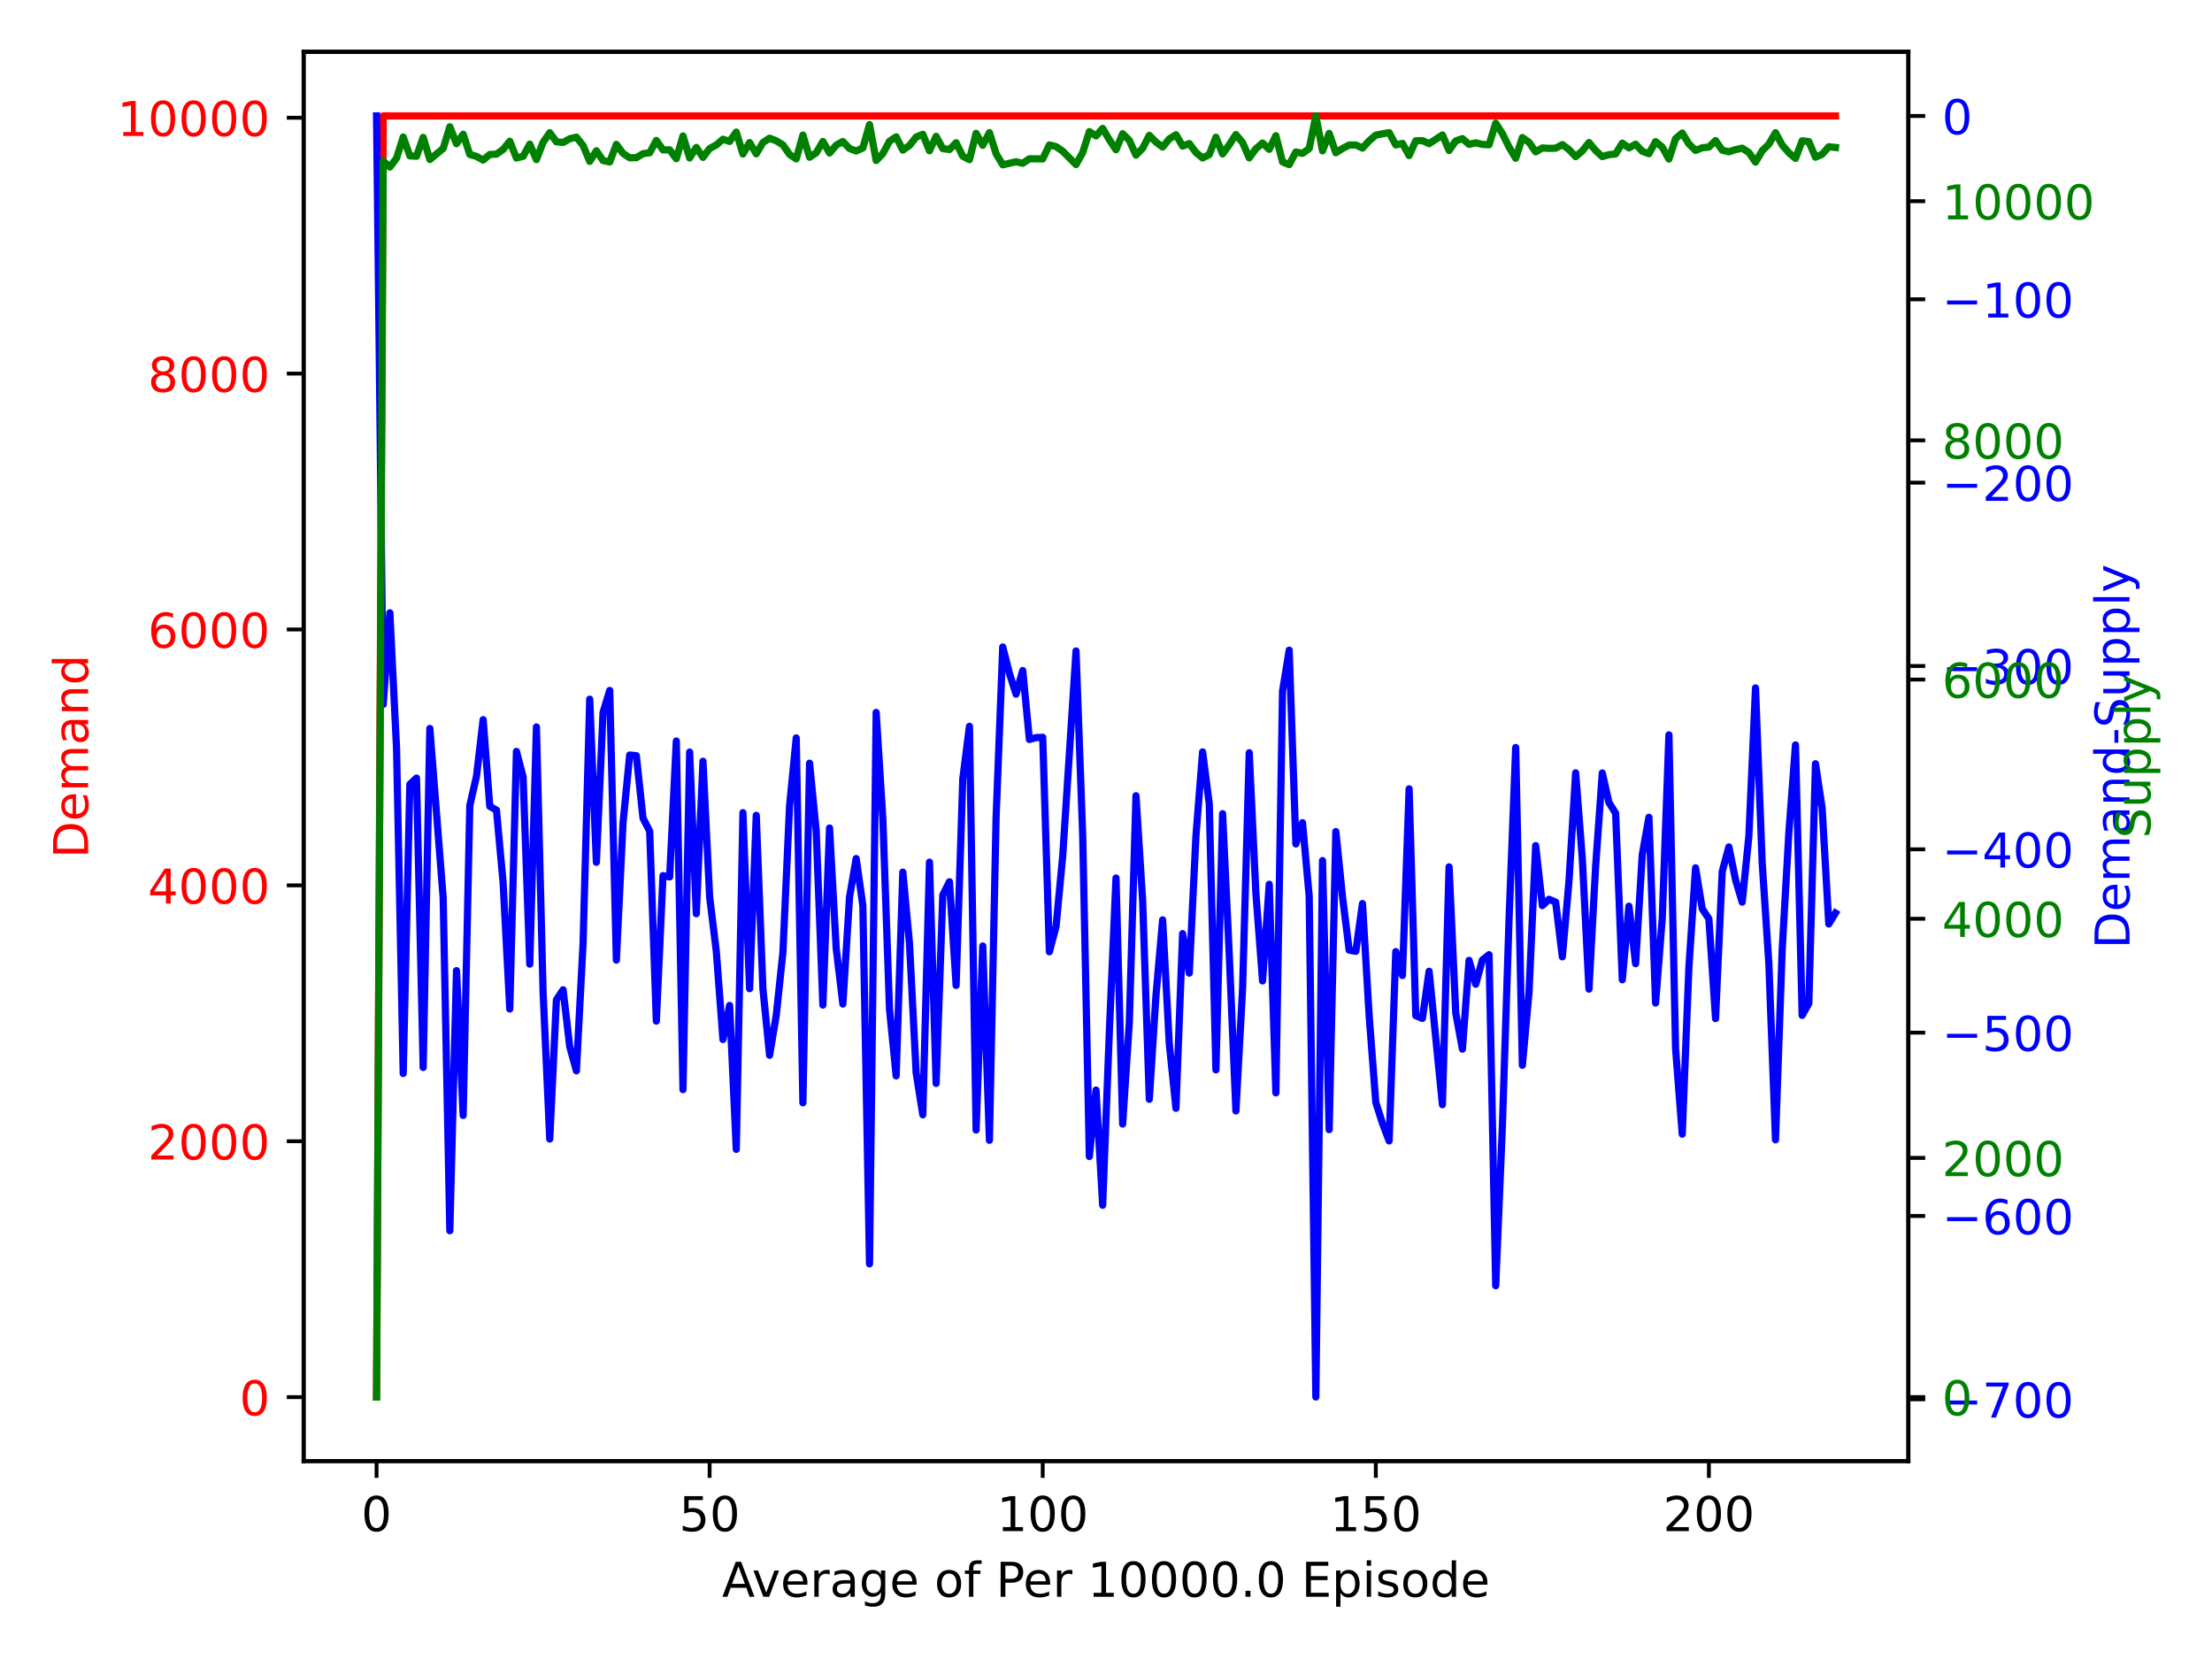 <?xml version="1.0" encoding="utf-8" standalone="no"?>
<!DOCTYPE svg PUBLIC "-//W3C//DTD SVG 1.1//EN"
  "http://www.w3.org/Graphics/SVG/1.1/DTD/svg11.dtd">
<!-- Created with matplotlib (https://matplotlib.org/) -->
<svg height="345.6pt" version="1.1" viewBox="0 0 460.8 345.6" width="460.8pt" xmlns="http://www.w3.org/2000/svg" xmlns:xlink="http://www.w3.org/1999/xlink">
 <defs>
  <style type="text/css">
*{stroke-linecap:butt;stroke-linejoin:round;}
  </style>
 </defs>
 <g id="figure_1">
  <g id="patch_1">
   <path d="M 0 345.6 
L 460.8 345.6 
L 460.8 0 
L 0 0 
z
" style="fill:#ffffff;"/>
  </g>
  <g id="axes_1">
   <g id="patch_2">
    <path d="M 63.245 304.36 
L 397.555 304.36 
L 397.555 10.8 
L 63.245 10.8 
z
" style="fill:#ffffff;"/>
   </g>
   <g id="matplotlib.axis_1">
    <g id="xtick_1">
     <g id="line2d_1">
      <defs>
       <path d="M 0 0 
L 0 3.5 
" id="m3b79571aca" style="stroke:#000000;stroke-width:0.8;"/>
      </defs>
      <g>
       <use style="stroke:#000000;stroke-width:0.8;" x="78.441" xlink:href="#m3b79571aca" y="304.36"/>
      </g>
     </g>
     <g id="text_1">
      <!-- 0 -->
      <defs>
       <path d="M 31.781 66.406 
Q 24.172 66.406 20.328 58.906 
Q 16.5 51.422 16.5 36.375 
Q 16.5 21.391 20.328 13.891 
Q 24.172 6.391 31.781 6.391 
Q 39.453 6.391 43.281 13.891 
Q 47.125 21.391 47.125 36.375 
Q 47.125 51.422 43.281 58.906 
Q 39.453 66.406 31.781 66.406 
z
M 31.781 74.219 
Q 44.047 74.219 50.516 64.516 
Q 56.984 54.828 56.984 36.375 
Q 56.984 17.969 50.516 8.266 
Q 44.047 -1.422 31.781 -1.422 
Q 19.531 -1.422 13.062 8.266 
Q 6.594 17.969 6.594 36.375 
Q 6.594 54.828 13.062 64.516 
Q 19.531 74.219 31.781 74.219 
z
" id="DejaVuSans-48"/>
      </defs>
      <g transform="translate(75.26 318.958)scale(0.1 -0.1)">
       <use xlink:href="#DejaVuSans-48"/>
      </g>
     </g>
    </g>
    <g id="xtick_2">
     <g id="line2d_2">
      <g>
       <use style="stroke:#000000;stroke-width:0.8;" x="147.829" xlink:href="#m3b79571aca" y="304.36"/>
      </g>
     </g>
     <g id="text_2">
      <!-- 50 -->
      <defs>
       <path d="M 10.797 72.906 
L 49.516 72.906 
L 49.516 64.594 
L 19.828 64.594 
L 19.828 46.734 
Q 21.969 47.469 24.109 47.828 
Q 26.266 48.188 28.422 48.188 
Q 40.625 48.188 47.75 41.5 
Q 54.891 34.812 54.891 23.391 
Q 54.891 11.625 47.562 5.094 
Q 40.234 -1.422 26.906 -1.422 
Q 22.312 -1.422 17.547 -0.641 
Q 12.797 0.141 7.719 1.703 
L 7.719 11.625 
Q 12.109 9.234 16.797 8.062 
Q 21.484 6.891 26.703 6.891 
Q 35.156 6.891 40.078 11.328 
Q 45.016 15.766 45.016 23.391 
Q 45.016 31 40.078 35.438 
Q 35.156 39.891 26.703 39.891 
Q 22.75 39.891 18.812 39.016 
Q 14.891 38.141 10.797 36.281 
z
" id="DejaVuSans-53"/>
      </defs>
      <g transform="translate(141.466 318.958)scale(0.1 -0.1)">
       <use xlink:href="#DejaVuSans-53"/>
       <use x="63.623" xlink:href="#DejaVuSans-48"/>
      </g>
     </g>
    </g>
    <g id="xtick_3">
     <g id="line2d_3">
      <g>
       <use style="stroke:#000000;stroke-width:0.8;" x="217.216" xlink:href="#m3b79571aca" y="304.36"/>
      </g>
     </g>
     <g id="text_3">
      <!-- 100 -->
      <defs>
       <path d="M 12.406 8.297 
L 28.516 8.297 
L 28.516 63.922 
L 10.984 60.406 
L 10.984 69.391 
L 28.422 72.906 
L 38.281 72.906 
L 38.281 8.297 
L 54.391 8.297 
L 54.391 0 
L 12.406 0 
z
" id="DejaVuSans-49"/>
      </defs>
      <g transform="translate(207.673 318.958)scale(0.1 -0.1)">
       <use xlink:href="#DejaVuSans-49"/>
       <use x="63.623" xlink:href="#DejaVuSans-48"/>
       <use x="127.246" xlink:href="#DejaVuSans-48"/>
      </g>
     </g>
    </g>
    <g id="xtick_4">
     <g id="line2d_4">
      <g>
       <use style="stroke:#000000;stroke-width:0.8;" x="286.604" xlink:href="#m3b79571aca" y="304.36"/>
      </g>
     </g>
     <g id="text_4">
      <!-- 150 -->
      <g transform="translate(277.06 318.958)scale(0.1 -0.1)">
       <use xlink:href="#DejaVuSans-49"/>
       <use x="63.623" xlink:href="#DejaVuSans-53"/>
       <use x="127.246" xlink:href="#DejaVuSans-48"/>
      </g>
     </g>
    </g>
    <g id="xtick_5">
     <g id="line2d_5">
      <g>
       <use style="stroke:#000000;stroke-width:0.8;" x="355.992" xlink:href="#m3b79571aca" y="304.36"/>
      </g>
     </g>
     <g id="text_5">
      <!-- 200 -->
      <defs>
       <path d="M 19.188 8.297 
L 53.609 8.297 
L 53.609 0 
L 7.328 0 
L 7.328 8.297 
Q 12.938 14.109 22.625 23.891 
Q 32.328 33.688 34.812 36.531 
Q 39.547 41.844 41.422 45.531 
Q 43.312 49.219 43.312 52.781 
Q 43.312 58.594 39.234 62.25 
Q 35.156 65.922 28.609 65.922 
Q 23.969 65.922 18.812 64.312 
Q 13.672 62.703 7.812 59.422 
L 7.812 69.391 
Q 13.766 71.781 18.938 73 
Q 24.125 74.219 28.422 74.219 
Q 39.75 74.219 46.484 68.547 
Q 53.219 62.891 53.219 53.422 
Q 53.219 48.922 51.531 44.891 
Q 49.859 40.875 45.406 35.406 
Q 44.188 33.984 37.641 27.219 
Q 31.109 20.453 19.188 8.297 
z
" id="DejaVuSans-50"/>
      </defs>
      <g transform="translate(346.448 318.958)scale(0.1 -0.1)">
       <use xlink:href="#DejaVuSans-50"/>
       <use x="63.623" xlink:href="#DejaVuSans-48"/>
       <use x="127.246" xlink:href="#DejaVuSans-48"/>
      </g>
     </g>
    </g>
    <g id="text_6">
     <!-- Average of Per 10000.0 Episode -->
     <defs>
      <path d="M 34.188 63.188 
L 20.797 26.906 
L 47.609 26.906 
z
M 28.609 72.906 
L 39.797 72.906 
L 67.578 0 
L 57.328 0 
L 50.688 18.703 
L 17.828 18.703 
L 11.188 0 
L 0.781 0 
z
" id="DejaVuSans-65"/>
      <path d="M 2.984 54.688 
L 12.5 54.688 
L 29.594 8.797 
L 46.688 54.688 
L 56.203 54.688 
L 35.688 0 
L 23.484 0 
z
" id="DejaVuSans-118"/>
      <path d="M 56.203 29.594 
L 56.203 25.203 
L 14.891 25.203 
Q 15.484 15.922 20.484 11.062 
Q 25.484 6.203 34.422 6.203 
Q 39.594 6.203 44.453 7.469 
Q 49.312 8.734 54.109 11.281 
L 54.109 2.781 
Q 49.266 0.734 44.188 -0.344 
Q 39.109 -1.422 33.891 -1.422 
Q 20.797 -1.422 13.156 6.188 
Q 5.516 13.812 5.516 26.812 
Q 5.516 40.234 12.766 48.109 
Q 20.016 56 32.328 56 
Q 43.359 56 49.781 48.891 
Q 56.203 41.797 56.203 29.594 
z
M 47.219 32.234 
Q 47.125 39.594 43.094 43.984 
Q 39.062 48.391 32.422 48.391 
Q 24.906 48.391 20.391 44.141 
Q 15.875 39.891 15.188 32.172 
z
" id="DejaVuSans-101"/>
      <path d="M 41.109 46.297 
Q 39.594 47.172 37.812 47.578 
Q 36.031 48 33.891 48 
Q 26.266 48 22.188 43.047 
Q 18.109 38.094 18.109 28.812 
L 18.109 0 
L 9.078 0 
L 9.078 54.688 
L 18.109 54.688 
L 18.109 46.188 
Q 20.953 51.172 25.484 53.578 
Q 30.031 56 36.531 56 
Q 37.453 56 38.578 55.875 
Q 39.703 55.766 41.062 55.516 
z
" id="DejaVuSans-114"/>
      <path d="M 34.281 27.484 
Q 23.391 27.484 19.188 25 
Q 14.984 22.516 14.984 16.5 
Q 14.984 11.719 18.141 8.906 
Q 21.297 6.109 26.703 6.109 
Q 34.188 6.109 38.703 11.406 
Q 43.219 16.703 43.219 25.484 
L 43.219 27.484 
z
M 52.203 31.203 
L 52.203 0 
L 43.219 0 
L 43.219 8.297 
Q 40.141 3.328 35.547 0.953 
Q 30.953 -1.422 24.312 -1.422 
Q 15.922 -1.422 10.953 3.297 
Q 6 8.016 6 15.922 
Q 6 25.141 12.172 29.828 
Q 18.359 34.516 30.609 34.516 
L 43.219 34.516 
L 43.219 35.406 
Q 43.219 41.609 39.141 45 
Q 35.062 48.391 27.688 48.391 
Q 23 48.391 18.547 47.266 
Q 14.109 46.141 10.016 43.891 
L 10.016 52.203 
Q 14.938 54.109 19.578 55.047 
Q 24.219 56 28.609 56 
Q 40.484 56 46.344 49.844 
Q 52.203 43.703 52.203 31.203 
z
" id="DejaVuSans-97"/>
      <path d="M 45.406 27.984 
Q 45.406 37.75 41.375 43.109 
Q 37.359 48.484 30.078 48.484 
Q 22.859 48.484 18.828 43.109 
Q 14.797 37.75 14.797 27.984 
Q 14.797 18.266 18.828 12.891 
Q 22.859 7.516 30.078 7.516 
Q 37.359 7.516 41.375 12.891 
Q 45.406 18.266 45.406 27.984 
z
M 54.391 6.781 
Q 54.391 -7.172 48.188 -13.984 
Q 42 -20.797 29.203 -20.797 
Q 24.469 -20.797 20.266 -20.094 
Q 16.062 -19.391 12.109 -17.922 
L 12.109 -9.188 
Q 16.062 -11.328 19.922 -12.344 
Q 23.781 -13.375 27.781 -13.375 
Q 36.625 -13.375 41.016 -8.766 
Q 45.406 -4.156 45.406 5.172 
L 45.406 9.625 
Q 42.625 4.781 38.281 2.391 
Q 33.938 0 27.875 0 
Q 17.828 0 11.672 7.656 
Q 5.516 15.328 5.516 27.984 
Q 5.516 40.672 11.672 48.328 
Q 17.828 56 27.875 56 
Q 33.938 56 38.281 53.609 
Q 42.625 51.219 45.406 46.391 
L 45.406 54.688 
L 54.391 54.688 
z
" id="DejaVuSans-103"/>
      <path id="DejaVuSans-32"/>
      <path d="M 30.609 48.391 
Q 23.391 48.391 19.188 42.75 
Q 14.984 37.109 14.984 27.297 
Q 14.984 17.484 19.156 11.844 
Q 23.344 6.203 30.609 6.203 
Q 37.797 6.203 41.984 11.859 
Q 46.188 17.531 46.188 27.297 
Q 46.188 37.016 41.984 42.703 
Q 37.797 48.391 30.609 48.391 
z
M 30.609 56 
Q 42.328 56 49.016 48.375 
Q 55.719 40.766 55.719 27.297 
Q 55.719 13.875 49.016 6.219 
Q 42.328 -1.422 30.609 -1.422 
Q 18.844 -1.422 12.172 6.219 
Q 5.516 13.875 5.516 27.297 
Q 5.516 40.766 12.172 48.375 
Q 18.844 56 30.609 56 
z
" id="DejaVuSans-111"/>
      <path d="M 37.109 75.984 
L 37.109 68.5 
L 28.516 68.5 
Q 23.688 68.5 21.797 66.547 
Q 19.922 64.594 19.922 59.516 
L 19.922 54.688 
L 34.719 54.688 
L 34.719 47.703 
L 19.922 47.703 
L 19.922 0 
L 10.891 0 
L 10.891 47.703 
L 2.297 47.703 
L 2.297 54.688 
L 10.891 54.688 
L 10.891 58.5 
Q 10.891 67.625 15.141 71.797 
Q 19.391 75.984 28.609 75.984 
z
" id="DejaVuSans-102"/>
      <path d="M 19.672 64.797 
L 19.672 37.406 
L 32.078 37.406 
Q 38.969 37.406 42.719 40.969 
Q 46.484 44.531 46.484 51.125 
Q 46.484 57.672 42.719 61.234 
Q 38.969 64.797 32.078 64.797 
z
M 9.812 72.906 
L 32.078 72.906 
Q 44.344 72.906 50.609 67.359 
Q 56.891 61.812 56.891 51.125 
Q 56.891 40.328 50.609 34.812 
Q 44.344 29.297 32.078 29.297 
L 19.672 29.297 
L 19.672 0 
L 9.812 0 
z
" id="DejaVuSans-80"/>
      <path d="M 10.688 12.406 
L 21 12.406 
L 21 0 
L 10.688 0 
z
" id="DejaVuSans-46"/>
      <path d="M 9.812 72.906 
L 55.906 72.906 
L 55.906 64.594 
L 19.672 64.594 
L 19.672 43.016 
L 54.391 43.016 
L 54.391 34.719 
L 19.672 34.719 
L 19.672 8.297 
L 56.781 8.297 
L 56.781 0 
L 9.812 0 
z
" id="DejaVuSans-69"/>
      <path d="M 18.109 8.203 
L 18.109 -20.797 
L 9.078 -20.797 
L 9.078 54.688 
L 18.109 54.688 
L 18.109 46.391 
Q 20.953 51.266 25.266 53.625 
Q 29.594 56 35.594 56 
Q 45.562 56 51.781 48.094 
Q 58.016 40.188 58.016 27.297 
Q 58.016 14.406 51.781 6.484 
Q 45.562 -1.422 35.594 -1.422 
Q 29.594 -1.422 25.266 0.953 
Q 20.953 3.328 18.109 8.203 
z
M 48.688 27.297 
Q 48.688 37.203 44.609 42.844 
Q 40.531 48.484 33.406 48.484 
Q 26.266 48.484 22.188 42.844 
Q 18.109 37.203 18.109 27.297 
Q 18.109 17.391 22.188 11.75 
Q 26.266 6.109 33.406 6.109 
Q 40.531 6.109 44.609 11.75 
Q 48.688 17.391 48.688 27.297 
z
" id="DejaVuSans-112"/>
      <path d="M 9.422 54.688 
L 18.406 54.688 
L 18.406 0 
L 9.422 0 
z
M 9.422 75.984 
L 18.406 75.984 
L 18.406 64.594 
L 9.422 64.594 
z
" id="DejaVuSans-105"/>
      <path d="M 44.281 53.078 
L 44.281 44.578 
Q 40.484 46.531 36.375 47.5 
Q 32.281 48.484 27.875 48.484 
Q 21.188 48.484 17.844 46.438 
Q 14.5 44.391 14.5 40.281 
Q 14.5 37.156 16.891 35.375 
Q 19.281 33.594 26.516 31.984 
L 29.594 31.297 
Q 39.156 29.25 43.188 25.516 
Q 47.219 21.781 47.219 15.094 
Q 47.219 7.469 41.188 3.016 
Q 35.156 -1.422 24.609 -1.422 
Q 20.219 -1.422 15.453 -0.562 
Q 10.688 0.297 5.422 2 
L 5.422 11.281 
Q 10.406 8.688 15.234 7.391 
Q 20.062 6.109 24.812 6.109 
Q 31.156 6.109 34.562 8.281 
Q 37.984 10.453 37.984 14.406 
Q 37.984 18.062 35.516 20.016 
Q 33.062 21.969 24.703 23.781 
L 21.578 24.516 
Q 13.234 26.266 9.516 29.906 
Q 5.812 33.547 5.812 39.891 
Q 5.812 47.609 11.281 51.797 
Q 16.75 56 26.812 56 
Q 31.781 56 36.172 55.266 
Q 40.578 54.547 44.281 53.078 
z
" id="DejaVuSans-115"/>
      <path d="M 45.406 46.391 
L 45.406 75.984 
L 54.391 75.984 
L 54.391 0 
L 45.406 0 
L 45.406 8.203 
Q 42.578 3.328 38.25 0.953 
Q 33.938 -1.422 27.875 -1.422 
Q 17.969 -1.422 11.734 6.484 
Q 5.516 14.406 5.516 27.297 
Q 5.516 40.188 11.734 48.094 
Q 17.969 56 27.875 56 
Q 33.938 56 38.25 53.625 
Q 42.578 51.266 45.406 46.391 
z
M 14.797 27.297 
Q 14.797 17.391 18.875 11.75 
Q 22.953 6.109 30.078 6.109 
Q 37.203 6.109 41.297 11.75 
Q 45.406 17.391 45.406 27.297 
Q 45.406 37.203 41.297 42.844 
Q 37.203 48.484 30.078 48.484 
Q 22.953 48.484 18.875 42.844 
Q 14.797 37.203 14.797 27.297 
z
" id="DejaVuSans-100"/>
     </defs>
     <g transform="translate(150.412 332.637)scale(0.1 -0.1)">
      <use xlink:href="#DejaVuSans-65"/>
      <use x="62.533" xlink:href="#DejaVuSans-118"/>
      <use x="121.713" xlink:href="#DejaVuSans-101"/>
      <use x="183.236" xlink:href="#DejaVuSans-114"/>
      <use x="224.35" xlink:href="#DejaVuSans-97"/>
      <use x="285.629" xlink:href="#DejaVuSans-103"/>
      <use x="349.105" xlink:href="#DejaVuSans-101"/>
      <use x="410.629" xlink:href="#DejaVuSans-32"/>
      <use x="442.416" xlink:href="#DejaVuSans-111"/>
      <use x="503.598" xlink:href="#DejaVuSans-102"/>
      <use x="538.803" xlink:href="#DejaVuSans-32"/>
      <use x="570.59" xlink:href="#DejaVuSans-80"/>
      <use x="627.268" xlink:href="#DejaVuSans-101"/>
      <use x="688.791" xlink:href="#DejaVuSans-114"/>
      <use x="729.904" xlink:href="#DejaVuSans-32"/>
      <use x="761.691" xlink:href="#DejaVuSans-49"/>
      <use x="825.314" xlink:href="#DejaVuSans-48"/>
      <use x="888.938" xlink:href="#DejaVuSans-48"/>
      <use x="952.561" xlink:href="#DejaVuSans-48"/>
      <use x="1016.184" xlink:href="#DejaVuSans-48"/>
      <use x="1079.807" xlink:href="#DejaVuSans-46"/>
      <use x="1111.594" xlink:href="#DejaVuSans-48"/>
      <use x="1175.217" xlink:href="#DejaVuSans-32"/>
      <use x="1207.004" xlink:href="#DejaVuSans-69"/>
      <use x="1270.188" xlink:href="#DejaVuSans-112"/>
      <use x="1333.664" xlink:href="#DejaVuSans-105"/>
      <use x="1361.447" xlink:href="#DejaVuSans-115"/>
      <use x="1413.547" xlink:href="#DejaVuSans-111"/>
      <use x="1474.729" xlink:href="#DejaVuSans-100"/>
      <use x="1538.205" xlink:href="#DejaVuSans-101"/>
     </g>
    </g>
   </g>
   <g id="matplotlib.axis_2">
    <g id="ytick_1">
     <g id="line2d_6">
      <defs>
       <path d="M 0 0 
L -3.5 0 
" id="mb65ee50262" style="stroke:#000000;stroke-width:0.8;"/>
      </defs>
      <g>
       <use style="stroke:#000000;stroke-width:0.8;" x="63.245" xlink:href="#mb65ee50262" y="291.043"/>
      </g>
     </g>
     <g id="text_7">
      <!-- 0 -->
      <g style="fill:#ff0000;" transform="translate(49.883 294.842)scale(0.1 -0.1)">
       <use xlink:href="#DejaVuSans-48"/>
      </g>
     </g>
    </g>
    <g id="ytick_2">
     <g id="line2d_7">
      <g>
       <use style="stroke:#000000;stroke-width:0.8;" x="63.245" xlink:href="#mb65ee50262" y="237.74"/>
      </g>
     </g>
     <g id="text_8">
      <!-- 2000 -->
      <g style="fill:#ff0000;" transform="translate(30.795 241.539)scale(0.1 -0.1)">
       <use xlink:href="#DejaVuSans-50"/>
       <use x="63.623" xlink:href="#DejaVuSans-48"/>
       <use x="127.246" xlink:href="#DejaVuSans-48"/>
       <use x="190.869" xlink:href="#DejaVuSans-48"/>
      </g>
     </g>
    </g>
    <g id="ytick_3">
     <g id="line2d_8">
      <g>
       <use style="stroke:#000000;stroke-width:0.8;" x="63.245" xlink:href="#mb65ee50262" y="184.437"/>
      </g>
     </g>
     <g id="text_9">
      <!-- 4000 -->
      <defs>
       <path d="M 37.797 64.312 
L 12.891 25.391 
L 37.797 25.391 
z
M 35.203 72.906 
L 47.609 72.906 
L 47.609 25.391 
L 58.016 25.391 
L 58.016 17.188 
L 47.609 17.188 
L 47.609 0 
L 37.797 0 
L 37.797 17.188 
L 4.891 17.188 
L 4.891 26.703 
z
" id="DejaVuSans-52"/>
      </defs>
      <g style="fill:#ff0000;" transform="translate(30.795 188.236)scale(0.1 -0.1)">
       <use xlink:href="#DejaVuSans-52"/>
       <use x="63.623" xlink:href="#DejaVuSans-48"/>
       <use x="127.246" xlink:href="#DejaVuSans-48"/>
       <use x="190.869" xlink:href="#DejaVuSans-48"/>
      </g>
     </g>
    </g>
    <g id="ytick_4">
     <g id="line2d_9">
      <g>
       <use style="stroke:#000000;stroke-width:0.8;" x="63.245" xlink:href="#mb65ee50262" y="131.134"/>
      </g>
     </g>
     <g id="text_10">
      <!-- 6000 -->
      <defs>
       <path d="M 33.016 40.375 
Q 26.375 40.375 22.484 35.828 
Q 18.609 31.297 18.609 23.391 
Q 18.609 15.531 22.484 10.953 
Q 26.375 6.391 33.016 6.391 
Q 39.656 6.391 43.531 10.953 
Q 47.406 15.531 47.406 23.391 
Q 47.406 31.297 43.531 35.828 
Q 39.656 40.375 33.016 40.375 
z
M 52.594 71.297 
L 52.594 62.312 
Q 48.875 64.062 45.094 64.984 
Q 41.312 65.922 37.594 65.922 
Q 27.828 65.922 22.672 59.328 
Q 17.531 52.734 16.797 39.406 
Q 19.672 43.656 24.016 45.922 
Q 28.375 48.188 33.594 48.188 
Q 44.578 48.188 50.953 41.516 
Q 57.328 34.859 57.328 23.391 
Q 57.328 12.156 50.688 5.359 
Q 44.047 -1.422 33.016 -1.422 
Q 20.359 -1.422 13.672 8.266 
Q 6.984 17.969 6.984 36.375 
Q 6.984 53.656 15.188 63.938 
Q 23.391 74.219 37.203 74.219 
Q 40.922 74.219 44.703 73.484 
Q 48.484 72.75 52.594 71.297 
z
" id="DejaVuSans-54"/>
      </defs>
      <g style="fill:#ff0000;" transform="translate(30.795 134.933)scale(0.1 -0.1)">
       <use xlink:href="#DejaVuSans-54"/>
       <use x="63.623" xlink:href="#DejaVuSans-48"/>
       <use x="127.246" xlink:href="#DejaVuSans-48"/>
       <use x="190.869" xlink:href="#DejaVuSans-48"/>
      </g>
     </g>
    </g>
    <g id="ytick_5">
     <g id="line2d_10">
      <g>
       <use style="stroke:#000000;stroke-width:0.8;" x="63.245" xlink:href="#mb65ee50262" y="77.83"/>
      </g>
     </g>
     <g id="text_11">
      <!-- 8000 -->
      <defs>
       <path d="M 31.781 34.625 
Q 24.75 34.625 20.719 30.859 
Q 16.703 27.094 16.703 20.516 
Q 16.703 13.922 20.719 10.156 
Q 24.75 6.391 31.781 6.391 
Q 38.812 6.391 42.859 10.172 
Q 46.922 13.969 46.922 20.516 
Q 46.922 27.094 42.891 30.859 
Q 38.875 34.625 31.781 34.625 
z
M 21.922 38.812 
Q 15.578 40.375 12.031 44.719 
Q 8.5 49.078 8.5 55.328 
Q 8.5 64.062 14.719 69.141 
Q 20.953 74.219 31.781 74.219 
Q 42.672 74.219 48.875 69.141 
Q 55.078 64.062 55.078 55.328 
Q 55.078 49.078 51.531 44.719 
Q 48 40.375 41.703 38.812 
Q 48.828 37.156 52.797 32.312 
Q 56.781 27.484 56.781 20.516 
Q 56.781 9.906 50.312 4.234 
Q 43.844 -1.422 31.781 -1.422 
Q 19.734 -1.422 13.25 4.234 
Q 6.781 9.906 6.781 20.516 
Q 6.781 27.484 10.781 32.312 
Q 14.797 37.156 21.922 38.812 
z
M 18.312 54.391 
Q 18.312 48.734 21.844 45.562 
Q 25.391 42.391 31.781 42.391 
Q 38.141 42.391 41.719 45.562 
Q 45.312 48.734 45.312 54.391 
Q 45.312 60.062 41.719 63.234 
Q 38.141 66.406 31.781 66.406 
Q 25.391 66.406 21.844 63.234 
Q 18.312 60.062 18.312 54.391 
z
" id="DejaVuSans-56"/>
      </defs>
      <g style="fill:#ff0000;" transform="translate(30.795 81.63)scale(0.1 -0.1)">
       <use xlink:href="#DejaVuSans-56"/>
       <use x="63.623" xlink:href="#DejaVuSans-48"/>
       <use x="127.246" xlink:href="#DejaVuSans-48"/>
       <use x="190.869" xlink:href="#DejaVuSans-48"/>
      </g>
     </g>
    </g>
    <g id="ytick_6">
     <g id="line2d_11">
      <g>
       <use style="stroke:#000000;stroke-width:0.8;" x="63.245" xlink:href="#mb65ee50262" y="24.527"/>
      </g>
     </g>
     <g id="text_12">
      <!-- 10000 -->
      <g style="fill:#ff0000;" transform="translate(24.433 28.326)scale(0.1 -0.1)">
       <use xlink:href="#DejaVuSans-49"/>
       <use x="63.623" xlink:href="#DejaVuSans-48"/>
       <use x="127.246" xlink:href="#DejaVuSans-48"/>
       <use x="190.869" xlink:href="#DejaVuSans-48"/>
       <use x="254.492" xlink:href="#DejaVuSans-48"/>
      </g>
     </g>
    </g>
    <g id="text_13">
     <!-- Demand -->
     <defs>
      <path d="M 19.672 64.797 
L 19.672 8.109 
L 31.594 8.109 
Q 46.688 8.109 53.688 14.938 
Q 60.688 21.781 60.688 36.531 
Q 60.688 51.172 53.688 57.984 
Q 46.688 64.797 31.594 64.797 
z
M 9.812 72.906 
L 30.078 72.906 
Q 51.266 72.906 61.172 64.094 
Q 71.094 55.281 71.094 36.531 
Q 71.094 17.672 61.125 8.828 
Q 51.172 0 30.078 0 
L 9.812 0 
z
" id="DejaVuSans-68"/>
      <path d="M 52 44.188 
Q 55.375 50.25 60.062 53.125 
Q 64.75 56 71.094 56 
Q 79.641 56 84.281 50.016 
Q 88.922 44.047 88.922 33.016 
L 88.922 0 
L 79.891 0 
L 79.891 32.719 
Q 79.891 40.578 77.094 44.375 
Q 74.312 48.188 68.609 48.188 
Q 61.625 48.188 57.562 43.547 
Q 53.516 38.922 53.516 30.906 
L 53.516 0 
L 44.484 0 
L 44.484 32.719 
Q 44.484 40.625 41.703 44.406 
Q 38.922 48.188 33.109 48.188 
Q 26.219 48.188 22.156 43.531 
Q 18.109 38.875 18.109 30.906 
L 18.109 0 
L 9.078 0 
L 9.078 54.688 
L 18.109 54.688 
L 18.109 46.188 
Q 21.188 51.219 25.484 53.609 
Q 29.781 56 35.688 56 
Q 41.656 56 45.828 52.969 
Q 50 49.953 52 44.188 
z
" id="DejaVuSans-109"/>
      <path d="M 54.891 33.016 
L 54.891 0 
L 45.906 0 
L 45.906 32.719 
Q 45.906 40.484 42.875 44.328 
Q 39.844 48.188 33.797 48.188 
Q 26.516 48.188 22.312 43.547 
Q 18.109 38.922 18.109 30.906 
L 18.109 0 
L 9.078 0 
L 9.078 54.688 
L 18.109 54.688 
L 18.109 46.188 
Q 21.344 51.125 25.703 53.562 
Q 30.078 56 35.797 56 
Q 45.219 56 50.047 50.172 
Q 54.891 44.344 54.891 33.016 
z
" id="DejaVuSans-110"/>
     </defs>
     <g style="fill:#ff0000;" transform="translate(18.353 178.784)rotate(-90)scale(0.1 -0.1)">
      <use xlink:href="#DejaVuSans-68"/>
      <use x="77.002" xlink:href="#DejaVuSans-101"/>
      <use x="138.525" xlink:href="#DejaVuSans-109"/>
      <use x="235.938" xlink:href="#DejaVuSans-97"/>
      <use x="297.217" xlink:href="#DejaVuSans-110"/>
      <use x="360.596" xlink:href="#DejaVuSans-100"/>
     </g>
    </g>
   </g>
   <g id="line2d_12">
    <path clip-path="url(#p813f501032)" d="M 78.441 291.016 
L 79.829 24.147 
L 353.216 24.147 
L 382.359 24.148 
L 382.359 24.148 
" style="fill:none;stroke:#ff0000;stroke-linecap:square;stroke-width:1.5;"/>
   </g>
   <g id="patch_3">
    <path d="M 63.245 304.36 
L 63.245 10.8 
" style="fill:none;stroke:#000000;stroke-linecap:square;stroke-linejoin:miter;stroke-width:0.8;"/>
   </g>
   <g id="patch_4">
    <path d="M 397.555 304.36 
L 397.555 10.8 
" style="fill:none;stroke:#000000;stroke-linecap:square;stroke-linejoin:miter;stroke-width:0.8;"/>
   </g>
   <g id="patch_5">
    <path d="M 63.245 304.36 
L 397.555 304.36 
" style="fill:none;stroke:#000000;stroke-linecap:square;stroke-linejoin:miter;stroke-width:0.8;"/>
   </g>
   <g id="patch_6">
    <path d="M 63.245 10.8 
L 397.555 10.8 
" style="fill:none;stroke:#000000;stroke-linecap:square;stroke-linejoin:miter;stroke-width:0.8;"/>
   </g>
  </g>
  <g id="axes_2">
   <g id="matplotlib.axis_3">
    <g id="ytick_7">
     <g id="line2d_13">
      <defs>
       <path d="M 0 0 
L 3.5 0 
" id="m13c1b5288b" style="stroke:#000000;stroke-width:0.8;"/>
      </defs>
      <g>
       <use style="stroke:#000000;stroke-width:0.8;" x="397.555" xlink:href="#m13c1b5288b" y="291.5"/>
      </g>
     </g>
     <g id="text_14">
      <!-- −700 -->
      <defs>
       <path d="M 10.594 35.5 
L 73.188 35.5 
L 73.188 27.203 
L 10.594 27.203 
z
" id="DejaVuSans-8722"/>
       <path d="M 8.203 72.906 
L 55.078 72.906 
L 55.078 68.703 
L 28.609 0 
L 18.312 0 
L 43.219 64.594 
L 8.203 64.594 
z
" id="DejaVuSans-55"/>
      </defs>
      <g style="fill:#0000ff;" transform="translate(404.555 295.3)scale(0.1 -0.1)">
       <use xlink:href="#DejaVuSans-8722"/>
       <use x="83.789" xlink:href="#DejaVuSans-55"/>
       <use x="147.412" xlink:href="#DejaVuSans-48"/>
       <use x="211.035" xlink:href="#DejaVuSans-48"/>
      </g>
     </g>
    </g>
    <g id="ytick_8">
     <g id="line2d_14">
      <g>
       <use style="stroke:#000000;stroke-width:0.8;" x="397.555" xlink:href="#m13c1b5288b" y="253.309"/>
      </g>
     </g>
     <g id="text_15">
      <!-- −600 -->
      <g style="fill:#0000ff;" transform="translate(404.555 257.108)scale(0.1 -0.1)">
       <use xlink:href="#DejaVuSans-8722"/>
       <use x="83.789" xlink:href="#DejaVuSans-54"/>
       <use x="147.412" xlink:href="#DejaVuSans-48"/>
       <use x="211.035" xlink:href="#DejaVuSans-48"/>
      </g>
     </g>
    </g>
    <g id="ytick_9">
     <g id="line2d_15">
      <g>
       <use style="stroke:#000000;stroke-width:0.8;" x="397.555" xlink:href="#m13c1b5288b" y="215.117"/>
      </g>
     </g>
     <g id="text_16">
      <!-- −500 -->
      <g style="fill:#0000ff;" transform="translate(404.555 218.916)scale(0.1 -0.1)">
       <use xlink:href="#DejaVuSans-8722"/>
       <use x="83.789" xlink:href="#DejaVuSans-53"/>
       <use x="147.412" xlink:href="#DejaVuSans-48"/>
       <use x="211.035" xlink:href="#DejaVuSans-48"/>
      </g>
     </g>
    </g>
    <g id="ytick_10">
     <g id="line2d_16">
      <g>
       <use style="stroke:#000000;stroke-width:0.8;" x="397.555" xlink:href="#m13c1b5288b" y="176.925"/>
      </g>
     </g>
     <g id="text_17">
      <!-- −400 -->
      <g style="fill:#0000ff;" transform="translate(404.555 180.724)scale(0.1 -0.1)">
       <use xlink:href="#DejaVuSans-8722"/>
       <use x="83.789" xlink:href="#DejaVuSans-52"/>
       <use x="147.412" xlink:href="#DejaVuSans-48"/>
       <use x="211.035" xlink:href="#DejaVuSans-48"/>
      </g>
     </g>
    </g>
    <g id="ytick_11">
     <g id="line2d_17">
      <g>
       <use style="stroke:#000000;stroke-width:0.8;" x="397.555" xlink:href="#m13c1b5288b" y="138.733"/>
      </g>
     </g>
     <g id="text_18">
      <!-- −300 -->
      <defs>
       <path d="M 40.578 39.312 
Q 47.656 37.797 51.625 33 
Q 55.609 28.219 55.609 21.188 
Q 55.609 10.406 48.188 4.484 
Q 40.766 -1.422 27.094 -1.422 
Q 22.516 -1.422 17.656 -0.516 
Q 12.797 0.391 7.625 2.203 
L 7.625 11.719 
Q 11.719 9.328 16.594 8.109 
Q 21.484 6.891 26.812 6.891 
Q 36.078 6.891 40.938 10.547 
Q 45.797 14.203 45.797 21.188 
Q 45.797 27.641 41.281 31.266 
Q 36.766 34.906 28.719 34.906 
L 20.219 34.906 
L 20.219 43.016 
L 29.109 43.016 
Q 36.375 43.016 40.234 45.922 
Q 44.094 48.828 44.094 54.297 
Q 44.094 59.906 40.109 62.906 
Q 36.141 65.922 28.719 65.922 
Q 24.656 65.922 20.016 65.031 
Q 15.375 64.156 9.812 62.312 
L 9.812 71.094 
Q 15.438 72.656 20.344 73.438 
Q 25.25 74.219 29.594 74.219 
Q 40.828 74.219 47.359 69.109 
Q 53.906 64.016 53.906 55.328 
Q 53.906 49.266 50.438 45.094 
Q 46.969 40.922 40.578 39.312 
z
" id="DejaVuSans-51"/>
      </defs>
      <g style="fill:#0000ff;" transform="translate(404.555 142.533)scale(0.1 -0.1)">
       <use xlink:href="#DejaVuSans-8722"/>
       <use x="83.789" xlink:href="#DejaVuSans-51"/>
       <use x="147.412" xlink:href="#DejaVuSans-48"/>
       <use x="211.035" xlink:href="#DejaVuSans-48"/>
      </g>
     </g>
    </g>
    <g id="ytick_12">
     <g id="line2d_18">
      <g>
       <use style="stroke:#000000;stroke-width:0.8;" x="397.555" xlink:href="#m13c1b5288b" y="100.542"/>
      </g>
     </g>
     <g id="text_19">
      <!-- −200 -->
      <g style="fill:#0000ff;" transform="translate(404.555 104.341)scale(0.1 -0.1)">
       <use xlink:href="#DejaVuSans-8722"/>
       <use x="83.789" xlink:href="#DejaVuSans-50"/>
       <use x="147.412" xlink:href="#DejaVuSans-48"/>
       <use x="211.035" xlink:href="#DejaVuSans-48"/>
      </g>
     </g>
    </g>
    <g id="ytick_13">
     <g id="line2d_19">
      <g>
       <use style="stroke:#000000;stroke-width:0.8;" x="397.555" xlink:href="#m13c1b5288b" y="62.35"/>
      </g>
     </g>
     <g id="text_20">
      <!-- −100 -->
      <g style="fill:#0000ff;" transform="translate(404.555 66.149)scale(0.1 -0.1)">
       <use xlink:href="#DejaVuSans-8722"/>
       <use x="83.789" xlink:href="#DejaVuSans-49"/>
       <use x="147.412" xlink:href="#DejaVuSans-48"/>
       <use x="211.035" xlink:href="#DejaVuSans-48"/>
      </g>
     </g>
    </g>
    <g id="ytick_14">
     <g id="line2d_20">
      <g>
       <use style="stroke:#000000;stroke-width:0.8;" x="397.555" xlink:href="#m13c1b5288b" y="24.158"/>
      </g>
     </g>
     <g id="text_21">
      <!-- 0 -->
      <g style="fill:#0000ff;" transform="translate(404.555 27.957)scale(0.1 -0.1)">
       <use xlink:href="#DejaVuSans-48"/>
      </g>
     </g>
    </g>
    <g id="text_22">
     <!-- Demand-Supply -->
     <defs>
      <path d="M 4.891 31.391 
L 31.203 31.391 
L 31.203 23.391 
L 4.891 23.391 
z
" id="DejaVuSans-45"/>
      <path d="M 53.516 70.516 
L 53.516 60.891 
Q 47.906 63.578 42.922 64.891 
Q 37.938 66.219 33.297 66.219 
Q 25.25 66.219 20.875 63.094 
Q 16.5 59.969 16.5 54.203 
Q 16.5 49.359 19.406 46.891 
Q 22.312 44.438 30.422 42.922 
L 36.375 41.703 
Q 47.406 39.594 52.656 34.297 
Q 57.906 29 57.906 20.125 
Q 57.906 9.516 50.797 4.047 
Q 43.703 -1.422 29.984 -1.422 
Q 24.812 -1.422 18.969 -0.25 
Q 13.141 0.922 6.891 3.219 
L 6.891 13.375 
Q 12.891 10.016 18.656 8.297 
Q 24.422 6.594 29.984 6.594 
Q 38.422 6.594 43.016 9.906 
Q 47.609 13.234 47.609 19.391 
Q 47.609 24.75 44.312 27.781 
Q 41.016 30.812 33.5 32.328 
L 27.484 33.5 
Q 16.453 35.688 11.516 40.375 
Q 6.594 45.062 6.594 53.422 
Q 6.594 63.094 13.406 68.656 
Q 20.219 74.219 32.172 74.219 
Q 37.312 74.219 42.625 73.281 
Q 47.953 72.359 53.516 70.516 
z
" id="DejaVuSans-83"/>
      <path d="M 8.5 21.578 
L 8.5 54.688 
L 17.484 54.688 
L 17.484 21.922 
Q 17.484 14.156 20.5 10.266 
Q 23.531 6.391 29.594 6.391 
Q 36.859 6.391 41.078 11.031 
Q 45.312 15.672 45.312 23.688 
L 45.312 54.688 
L 54.297 54.688 
L 54.297 0 
L 45.312 0 
L 45.312 8.406 
Q 42.047 3.422 37.719 1 
Q 33.406 -1.422 27.688 -1.422 
Q 18.266 -1.422 13.375 4.438 
Q 8.5 10.297 8.5 21.578 
z
M 31.109 56 
z
" id="DejaVuSans-117"/>
      <path d="M 9.422 75.984 
L 18.406 75.984 
L 18.406 0 
L 9.422 0 
z
" id="DejaVuSans-108"/>
      <path d="M 32.172 -5.078 
Q 28.375 -14.844 24.75 -17.812 
Q 21.141 -20.797 15.094 -20.797 
L 7.906 -20.797 
L 7.906 -13.281 
L 13.188 -13.281 
Q 16.891 -13.281 18.938 -11.516 
Q 21 -9.766 23.484 -3.219 
L 25.094 0.875 
L 2.984 54.688 
L 12.5 54.688 
L 29.594 11.922 
L 46.688 54.688 
L 56.203 54.688 
z
" id="DejaVuSans-121"/>
     </defs>
     <g style="fill:#0000ff;" transform="translate(443.621 197.628)rotate(-90)scale(0.1 -0.1)">
      <use xlink:href="#DejaVuSans-68"/>
      <use x="77.002" xlink:href="#DejaVuSans-101"/>
      <use x="138.525" xlink:href="#DejaVuSans-109"/>
      <use x="235.938" xlink:href="#DejaVuSans-97"/>
      <use x="297.217" xlink:href="#DejaVuSans-110"/>
      <use x="360.596" xlink:href="#DejaVuSans-100"/>
      <use x="424.072" xlink:href="#DejaVuSans-45"/>
      <use x="460.156" xlink:href="#DejaVuSans-83"/>
      <use x="523.633" xlink:href="#DejaVuSans-117"/>
      <use x="587.012" xlink:href="#DejaVuSans-112"/>
      <use x="650.488" xlink:href="#DejaVuSans-112"/>
      <use x="713.965" xlink:href="#DejaVuSans-108"/>
      <use x="741.748" xlink:href="#DejaVuSans-121"/>
     </g>
    </g>
   </g>
   <g id="line2d_21">
    <path clip-path="url(#p813f501032)" d="M 78.441 24.144 
L 79.829 146.745 
L 81.216 127.661 
L 82.604 155.798 
L 83.992 223.627 
L 85.38 163.385 
L 86.767 162.083 
L 88.155 222.373 
L 89.543 151.755 
L 92.318 187.014 
L 93.706 256.374 
L 95.094 202.199 
L 96.482 232.356 
L 97.869 167.8 
L 99.257 161.725 
L 100.645 149.917 
L 102.033 167.974 
L 103.42 168.764 
L 104.808 183.875 
L 106.196 210.185 
L 107.584 156.533 
L 108.972 161.845 
L 110.359 200.845 
L 111.747 151.44 
L 113.135 206.711 
L 114.523 237.281 
L 115.91 208.278 
L 117.298 206.193 
L 118.686 218.034 
L 120.074 223.067 
L 121.461 196.592 
L 122.849 145.653 
L 124.237 179.632 
L 125.625 148.423 
L 127.012 143.834 
L 128.4 200.004 
L 129.788 171.408 
L 131.176 157.283 
L 132.563 157.424 
L 133.951 170.438 
L 135.339 173.158 
L 136.727 212.717 
L 138.114 182.411 
L 139.502 182.682 
L 140.89 154.367 
L 142.278 226.989 
L 143.665 156.673 
L 145.053 190.348 
L 146.441 158.584 
L 147.829 186.827 
L 149.216 198.16 
L 150.604 216.544 
L 151.992 209.448 
L 153.38 239.432 
L 154.767 169.291 
L 156.155 205.958 
L 157.543 169.847 
L 158.931 206.017 
L 160.318 219.83 
L 161.706 211.502 
L 163.094 198.4 
L 164.482 167.867 
L 165.869 153.72 
L 167.257 229.729 
L 168.645 158.99 
L 170.033 173.11 
L 171.42 209.375 
L 172.808 172.486 
L 174.196 197.583 
L 175.584 209.16 
L 176.971 186.898 
L 178.359 178.848 
L 179.747 188.645 
L 181.135 263.28 
L 182.522 148.412 
L 183.91 170.506 
L 185.298 210.22 
L 186.686 224.128 
L 188.073 181.682 
L 189.461 196.513 
L 190.849 223.466 
L 192.237 232.232 
L 193.625 179.606 
L 195.012 225.699 
L 196.4 186.454 
L 197.788 183.684 
L 199.176 205.282 
L 200.563 162.263 
L 201.951 151.304 
L 203.339 235.409 
L 204.727 197.064 
L 206.114 237.54 
L 207.502 170.338 
L 208.89 134.778 
L 210.278 140.271 
L 211.665 144.607 
L 213.053 139.681 
L 214.441 154.052 
L 215.829 153.66 
L 217.216 153.594 
L 218.604 198.273 
L 219.992 193.017 
L 221.38 178.342 
L 224.155 135.611 
L 225.543 173.94 
L 226.931 240.921 
L 228.318 227.083 
L 229.706 251.075 
L 231.094 214.951 
L 232.482 182.901 
L 233.869 234.166 
L 235.257 212.984 
L 236.645 165.762 
L 238.033 187.605 
L 239.42 228.998 
L 240.808 207.395 
L 242.196 191.627 
L 243.584 217.457 
L 244.971 230.875 
L 246.359 194.495 
L 247.747 202.721 
L 249.135 174.147 
L 250.522 156.633 
L 251.91 167.464 
L 253.298 222.871 
L 254.686 169.507 
L 256.073 198.79 
L 257.461 231.432 
L 258.849 206.026 
L 260.237 156.811 
L 261.624 186.105 
L 263.012 204.346 
L 264.4 184.209 
L 265.788 227.662 
L 267.175 143.987 
L 268.563 135.446 
L 269.951 175.809 
L 271.339 171.385 
L 272.727 186.713 
L 274.114 291.016 
L 275.502 179.281 
L 276.89 235.325 
L 278.278 173.226 
L 279.665 186.784 
L 281.053 197.919 
L 282.441 198.182 
L 283.829 188.234 
L 285.216 211.55 
L 286.604 229.666 
L 287.992 234 
L 289.38 237.674 
L 290.767 198.245 
L 292.155 203.218 
L 293.543 164.33 
L 294.931 211.58 
L 296.318 212.153 
L 297.706 202.334 
L 300.482 230.135 
L 301.869 180.581 
L 303.257 211.011 
L 304.645 218.551 
L 306.033 200.057 
L 307.42 205.033 
L 308.808 199.981 
L 310.196 198.879 
L 311.584 267.83 
L 312.971 234.686 
L 314.359 191.537 
L 315.747 155.718 
L 317.135 221.913 
L 318.522 206.686 
L 319.91 176.157 
L 321.298 188.657 
L 322.686 187.333 
L 324.073 187.933 
L 325.461 199.325 
L 326.849 183.541 
L 328.237 160.993 
L 329.624 178.9 
L 331.012 206.054 
L 332.4 180.428 
L 333.788 161.022 
L 335.175 167.184 
L 336.563 169.407 
L 337.951 204.103 
L 339.339 188.774 
L 340.726 200.749 
L 342.114 178.012 
L 343.502 170.258 
L 344.89 208.946 
L 346.277 191.329 
L 347.665 153.09 
L 349.053 218.446 
L 350.441 236.277 
L 351.828 201.465 
L 353.216 180.781 
L 354.604 189.322 
L 355.992 191.404 
L 357.38 212.193 
L 358.767 181.556 
L 360.155 176.427 
L 361.543 183.28 
L 362.931 187.934 
L 364.318 174.218 
L 365.706 143.305 
L 367.094 179.733 
L 368.482 200.688 
L 369.869 237.443 
L 371.257 197.927 
L 372.645 173.548 
L 374.033 155.181 
L 375.42 211.518 
L 376.808 209.019 
L 378.196 159.099 
L 379.584 168.343 
L 380.971 192.479 
L 382.359 190.209 
L 382.359 190.209 
" style="fill:none;stroke:#0000ff;stroke-linecap:square;stroke-width:1.5;"/>
   </g>
   <g id="patch_7">
    <path d="M 63.245 304.36 
L 63.245 10.8 
" style="fill:none;stroke:#000000;stroke-linecap:square;stroke-linejoin:miter;stroke-width:0.8;"/>
   </g>
   <g id="patch_8">
    <path d="M 397.555 304.36 
L 397.555 10.8 
" style="fill:none;stroke:#000000;stroke-linecap:square;stroke-linejoin:miter;stroke-width:0.8;"/>
   </g>
   <g id="patch_9">
    <path d="M 63.245 304.36 
L 397.555 304.36 
" style="fill:none;stroke:#000000;stroke-linecap:square;stroke-linejoin:miter;stroke-width:0.8;"/>
   </g>
   <g id="patch_10">
    <path d="M 63.245 10.8 
L 397.555 10.8 
" style="fill:none;stroke:#000000;stroke-linecap:square;stroke-linejoin:miter;stroke-width:0.8;"/>
   </g>
  </g>
  <g id="axes_3">
   <g id="matplotlib.axis_4">
    <g id="ytick_15">
     <g id="line2d_22">
      <g>
       <use style="stroke:#000000;stroke-width:0.8;" x="397.555" xlink:href="#m13c1b5288b" y="291.04"/>
      </g>
     </g>
     <g id="text_23">
      <!-- 0 -->
      <g style="fill:#008000;" transform="translate(404.555 294.84)scale(0.1 -0.1)">
       <use xlink:href="#DejaVuSans-48"/>
      </g>
     </g>
    </g>
    <g id="ytick_16">
     <g id="line2d_23">
      <g>
       <use style="stroke:#000000;stroke-width:0.8;" x="397.555" xlink:href="#m13c1b5288b" y="241.213"/>
      </g>
     </g>
     <g id="text_24">
      <!-- 2000 -->
      <g style="fill:#008000;" transform="translate(404.555 245.013)scale(0.1 -0.1)">
       <use xlink:href="#DejaVuSans-50"/>
       <use x="63.623" xlink:href="#DejaVuSans-48"/>
       <use x="127.246" xlink:href="#DejaVuSans-48"/>
       <use x="190.869" xlink:href="#DejaVuSans-48"/>
      </g>
     </g>
    </g>
    <g id="ytick_17">
     <g id="line2d_24">
      <g>
       <use style="stroke:#000000;stroke-width:0.8;" x="397.555" xlink:href="#m13c1b5288b" y="191.387"/>
      </g>
     </g>
     <g id="text_25">
      <!-- 4000 -->
      <g style="fill:#008000;" transform="translate(404.555 195.186)scale(0.1 -0.1)">
       <use xlink:href="#DejaVuSans-52"/>
       <use x="63.623" xlink:href="#DejaVuSans-48"/>
       <use x="127.246" xlink:href="#DejaVuSans-48"/>
       <use x="190.869" xlink:href="#DejaVuSans-48"/>
      </g>
     </g>
    </g>
    <g id="ytick_18">
     <g id="line2d_25">
      <g>
       <use style="stroke:#000000;stroke-width:0.8;" x="397.555" xlink:href="#m13c1b5288b" y="141.56"/>
      </g>
     </g>
     <g id="text_26">
      <!-- 6000 -->
      <g style="fill:#008000;" transform="translate(404.555 145.359)scale(0.1 -0.1)">
       <use xlink:href="#DejaVuSans-54"/>
       <use x="63.623" xlink:href="#DejaVuSans-48"/>
       <use x="127.246" xlink:href="#DejaVuSans-48"/>
       <use x="190.869" xlink:href="#DejaVuSans-48"/>
      </g>
     </g>
    </g>
    <g id="ytick_19">
     <g id="line2d_26">
      <g>
       <use style="stroke:#000000;stroke-width:0.8;" x="397.555" xlink:href="#m13c1b5288b" y="91.733"/>
      </g>
     </g>
     <g id="text_27">
      <!-- 8000 -->
      <g style="fill:#008000;" transform="translate(404.555 95.532)scale(0.1 -0.1)">
       <use xlink:href="#DejaVuSans-56"/>
       <use x="63.623" xlink:href="#DejaVuSans-48"/>
       <use x="127.246" xlink:href="#DejaVuSans-48"/>
       <use x="190.869" xlink:href="#DejaVuSans-48"/>
      </g>
     </g>
    </g>
    <g id="ytick_20">
     <g id="line2d_27">
      <g>
       <use style="stroke:#000000;stroke-width:0.8;" x="397.555" xlink:href="#m13c1b5288b" y="41.906"/>
      </g>
     </g>
     <g id="text_28">
      <!-- 10000 -->
      <g style="fill:#008000;" transform="translate(404.555 45.705)scale(0.1 -0.1)">
       <use xlink:href="#DejaVuSans-49"/>
       <use x="63.623" xlink:href="#DejaVuSans-48"/>
       <use x="127.246" xlink:href="#DejaVuSans-48"/>
       <use x="190.869" xlink:href="#DejaVuSans-48"/>
       <use x="254.492" xlink:href="#DejaVuSans-48"/>
      </g>
     </g>
    </g>
    <g id="text_29">
     <!-- Supply -->
     <g style="fill:#008000;" transform="translate(447.966 174.62)rotate(-90)scale(0.1 -0.1)">
      <use xlink:href="#DejaVuSans-83"/>
      <use x="63.477" xlink:href="#DejaVuSans-117"/>
      <use x="126.855" xlink:href="#DejaVuSans-112"/>
      <use x="190.332" xlink:href="#DejaVuSans-112"/>
      <use x="253.809" xlink:href="#DejaVuSans-108"/>
      <use x="281.592" xlink:href="#DejaVuSans-121"/>
     </g>
    </g>
   </g>
   <g id="line2d_28">
    <path clip-path="url(#p813f501032)" d="M 78.441 291.016 
L 79.829 33.554 
L 81.216 34.799 
L 82.604 32.965 
L 83.992 28.541 
L 85.38 32.469 
L 86.767 32.555 
L 88.155 28.622 
L 89.543 33.229 
L 92.318 30.927 
L 93.706 26.405 
L 95.094 29.938 
L 96.482 27.97 
L 97.869 32.182 
L 99.257 32.579 
L 100.645 33.349 
L 102.033 32.171 
L 103.42 32.119 
L 104.808 31.134 
L 106.196 29.418 
L 107.584 32.917 
L 108.972 32.571 
L 110.359 30.026 
L 111.747 33.25 
L 113.135 29.644 
L 114.523 27.65 
L 115.91 29.541 
L 117.298 29.677 
L 118.686 28.906 
L 120.074 28.576 
L 121.461 30.304 
L 122.849 33.627 
L 124.237 31.409 
L 125.625 33.445 
L 127.012 33.746 
L 128.4 30.08 
L 129.788 31.947 
L 131.176 32.869 
L 132.563 32.857 
L 133.951 32.01 
L 135.339 31.832 
L 136.727 29.252 
L 138.114 31.228 
L 139.502 31.211 
L 140.89 33.058 
L 142.278 28.319 
L 143.665 32.908 
L 145.053 30.71 
L 146.441 32.783 
L 147.829 30.94 
L 149.216 30.202 
L 150.604 29.002 
L 151.992 29.465 
L 153.38 27.51 
L 154.767 32.082 
L 156.155 29.692 
L 157.543 32.047 
L 158.931 29.689 
L 160.318 28.788 
L 161.706 29.331 
L 163.094 30.183 
L 164.482 32.178 
L 165.869 33.1 
L 167.257 28.14 
L 168.645 32.754 
L 170.033 31.836 
L 171.42 29.471 
L 172.808 31.875 
L 174.196 30.239 
L 175.584 29.483 
L 176.971 30.936 
L 178.359 31.461 
L 179.747 30.821 
L 181.135 25.953 
L 182.522 33.447 
L 183.91 32.003 
L 185.298 29.413 
L 186.686 28.507 
L 188.073 31.276 
L 189.461 30.31 
L 190.849 28.55 
L 192.237 27.98 
L 193.625 31.412 
L 195.012 28.405 
L 196.4 30.965 
L 197.788 31.146 
L 199.176 29.735 
L 200.563 32.543 
L 201.951 33.258 
L 203.339 27.77 
L 204.727 30.273 
L 206.114 27.631 
L 207.502 32.016 
L 208.89 34.336 
L 211.665 33.695 
L 213.053 34.016 
L 214.441 33.076 
L 217.216 33.108 
L 218.604 30.194 
L 219.992 30.536 
L 221.38 31.494 
L 224.155 34.282 
L 225.543 31.782 
L 226.931 27.412 
L 228.318 28.315 
L 229.706 26.749 
L 231.094 29.107 
L 232.482 31.196 
L 233.869 27.853 
L 235.257 29.234 
L 236.645 32.314 
L 238.033 30.89 
L 239.42 28.191 
L 240.808 29.596 
L 242.196 30.628 
L 243.584 28.942 
L 244.971 28.065 
L 246.359 30.441 
L 247.747 29.904 
L 249.135 31.767 
L 250.522 32.911 
L 251.91 32.203 
L 253.298 28.587 
L 254.686 32.07 
L 256.073 30.159 
L 257.461 28.032 
L 258.849 29.688 
L 260.237 32.897 
L 261.624 30.985 
L 263.012 29.799 
L 264.4 31.111 
L 265.788 28.276 
L 267.175 33.734 
L 268.563 34.292 
L 269.951 31.66 
L 271.339 31.948 
L 272.727 30.948 
L 274.114 24.144 
L 275.502 31.43 
L 276.89 27.776 
L 278.278 31.828 
L 279.665 30.943 
L 281.053 30.217 
L 282.441 30.2 
L 283.829 30.849 
L 285.216 29.329 
L 286.604 28.145 
L 289.38 27.622 
L 290.767 30.195 
L 292.155 29.87 
L 293.543 32.408 
L 294.931 29.326 
L 296.318 29.288 
L 297.706 29.929 
L 300.482 28.116 
L 301.869 31.349 
L 303.257 29.363 
L 304.645 28.872 
L 306.033 30.078 
L 307.42 29.751 
L 308.808 30.083 
L 310.196 30.155 
L 311.584 25.657 
L 312.971 27.817 
L 314.359 30.634 
L 315.747 32.97 
L 317.135 28.652 
L 318.522 29.645 
L 319.91 31.637 
L 321.298 30.821 
L 322.686 30.907 
L 324.073 30.869 
L 325.461 30.126 
L 326.849 31.155 
L 328.237 32.627 
L 329.624 31.456 
L 331.012 29.686 
L 332.4 31.357 
L 333.788 32.624 
L 335.175 32.219 
L 336.563 32.077 
L 337.951 29.813 
L 339.339 30.814 
L 340.726 30.033 
L 342.114 31.517 
L 343.502 32.022 
L 344.89 29.497 
L 346.277 30.647 
L 347.665 33.141 
L 349.053 28.877 
L 350.441 27.712 
L 351.828 29.984 
L 353.216 31.334 
L 354.604 30.778 
L 355.992 30.637 
L 357.38 29.286 
L 358.767 31.282 
L 360.155 31.618 
L 361.543 31.172 
L 362.931 30.867 
L 364.318 31.764 
L 365.706 33.779 
L 367.094 31.404 
L 368.482 30.036 
L 369.869 27.639 
L 371.257 30.215 
L 372.645 31.807 
L 374.033 33.005 
L 375.42 29.329 
L 376.808 29.494 
L 378.196 32.749 
L 379.584 32.145 
L 380.971 30.572 
L 382.359 30.72 
L 382.359 30.72 
" style="fill:none;stroke:#008000;stroke-linecap:square;stroke-width:1.5;"/>
   </g>
   <g id="patch_11">
    <path d="M 63.245 304.36 
L 63.245 10.8 
" style="fill:none;stroke:#000000;stroke-linecap:square;stroke-linejoin:miter;stroke-width:0.8;"/>
   </g>
   <g id="patch_12">
    <path d="M 397.555 304.36 
L 397.555 10.8 
" style="fill:none;stroke:#000000;stroke-linecap:square;stroke-linejoin:miter;stroke-width:0.8;"/>
   </g>
   <g id="patch_13">
    <path d="M 63.245 304.36 
L 397.555 304.36 
" style="fill:none;stroke:#000000;stroke-linecap:square;stroke-linejoin:miter;stroke-width:0.8;"/>
   </g>
   <g id="patch_14">
    <path d="M 63.245 10.8 
L 397.555 10.8 
" style="fill:none;stroke:#000000;stroke-linecap:square;stroke-linejoin:miter;stroke-width:0.8;"/>
   </g>
  </g>
 </g>
 <defs>
  <clipPath id="p813f501032">
   <rect height="293.56" width="334.31" x="63.245" y="10.8"/>
  </clipPath>
 </defs>
</svg>
